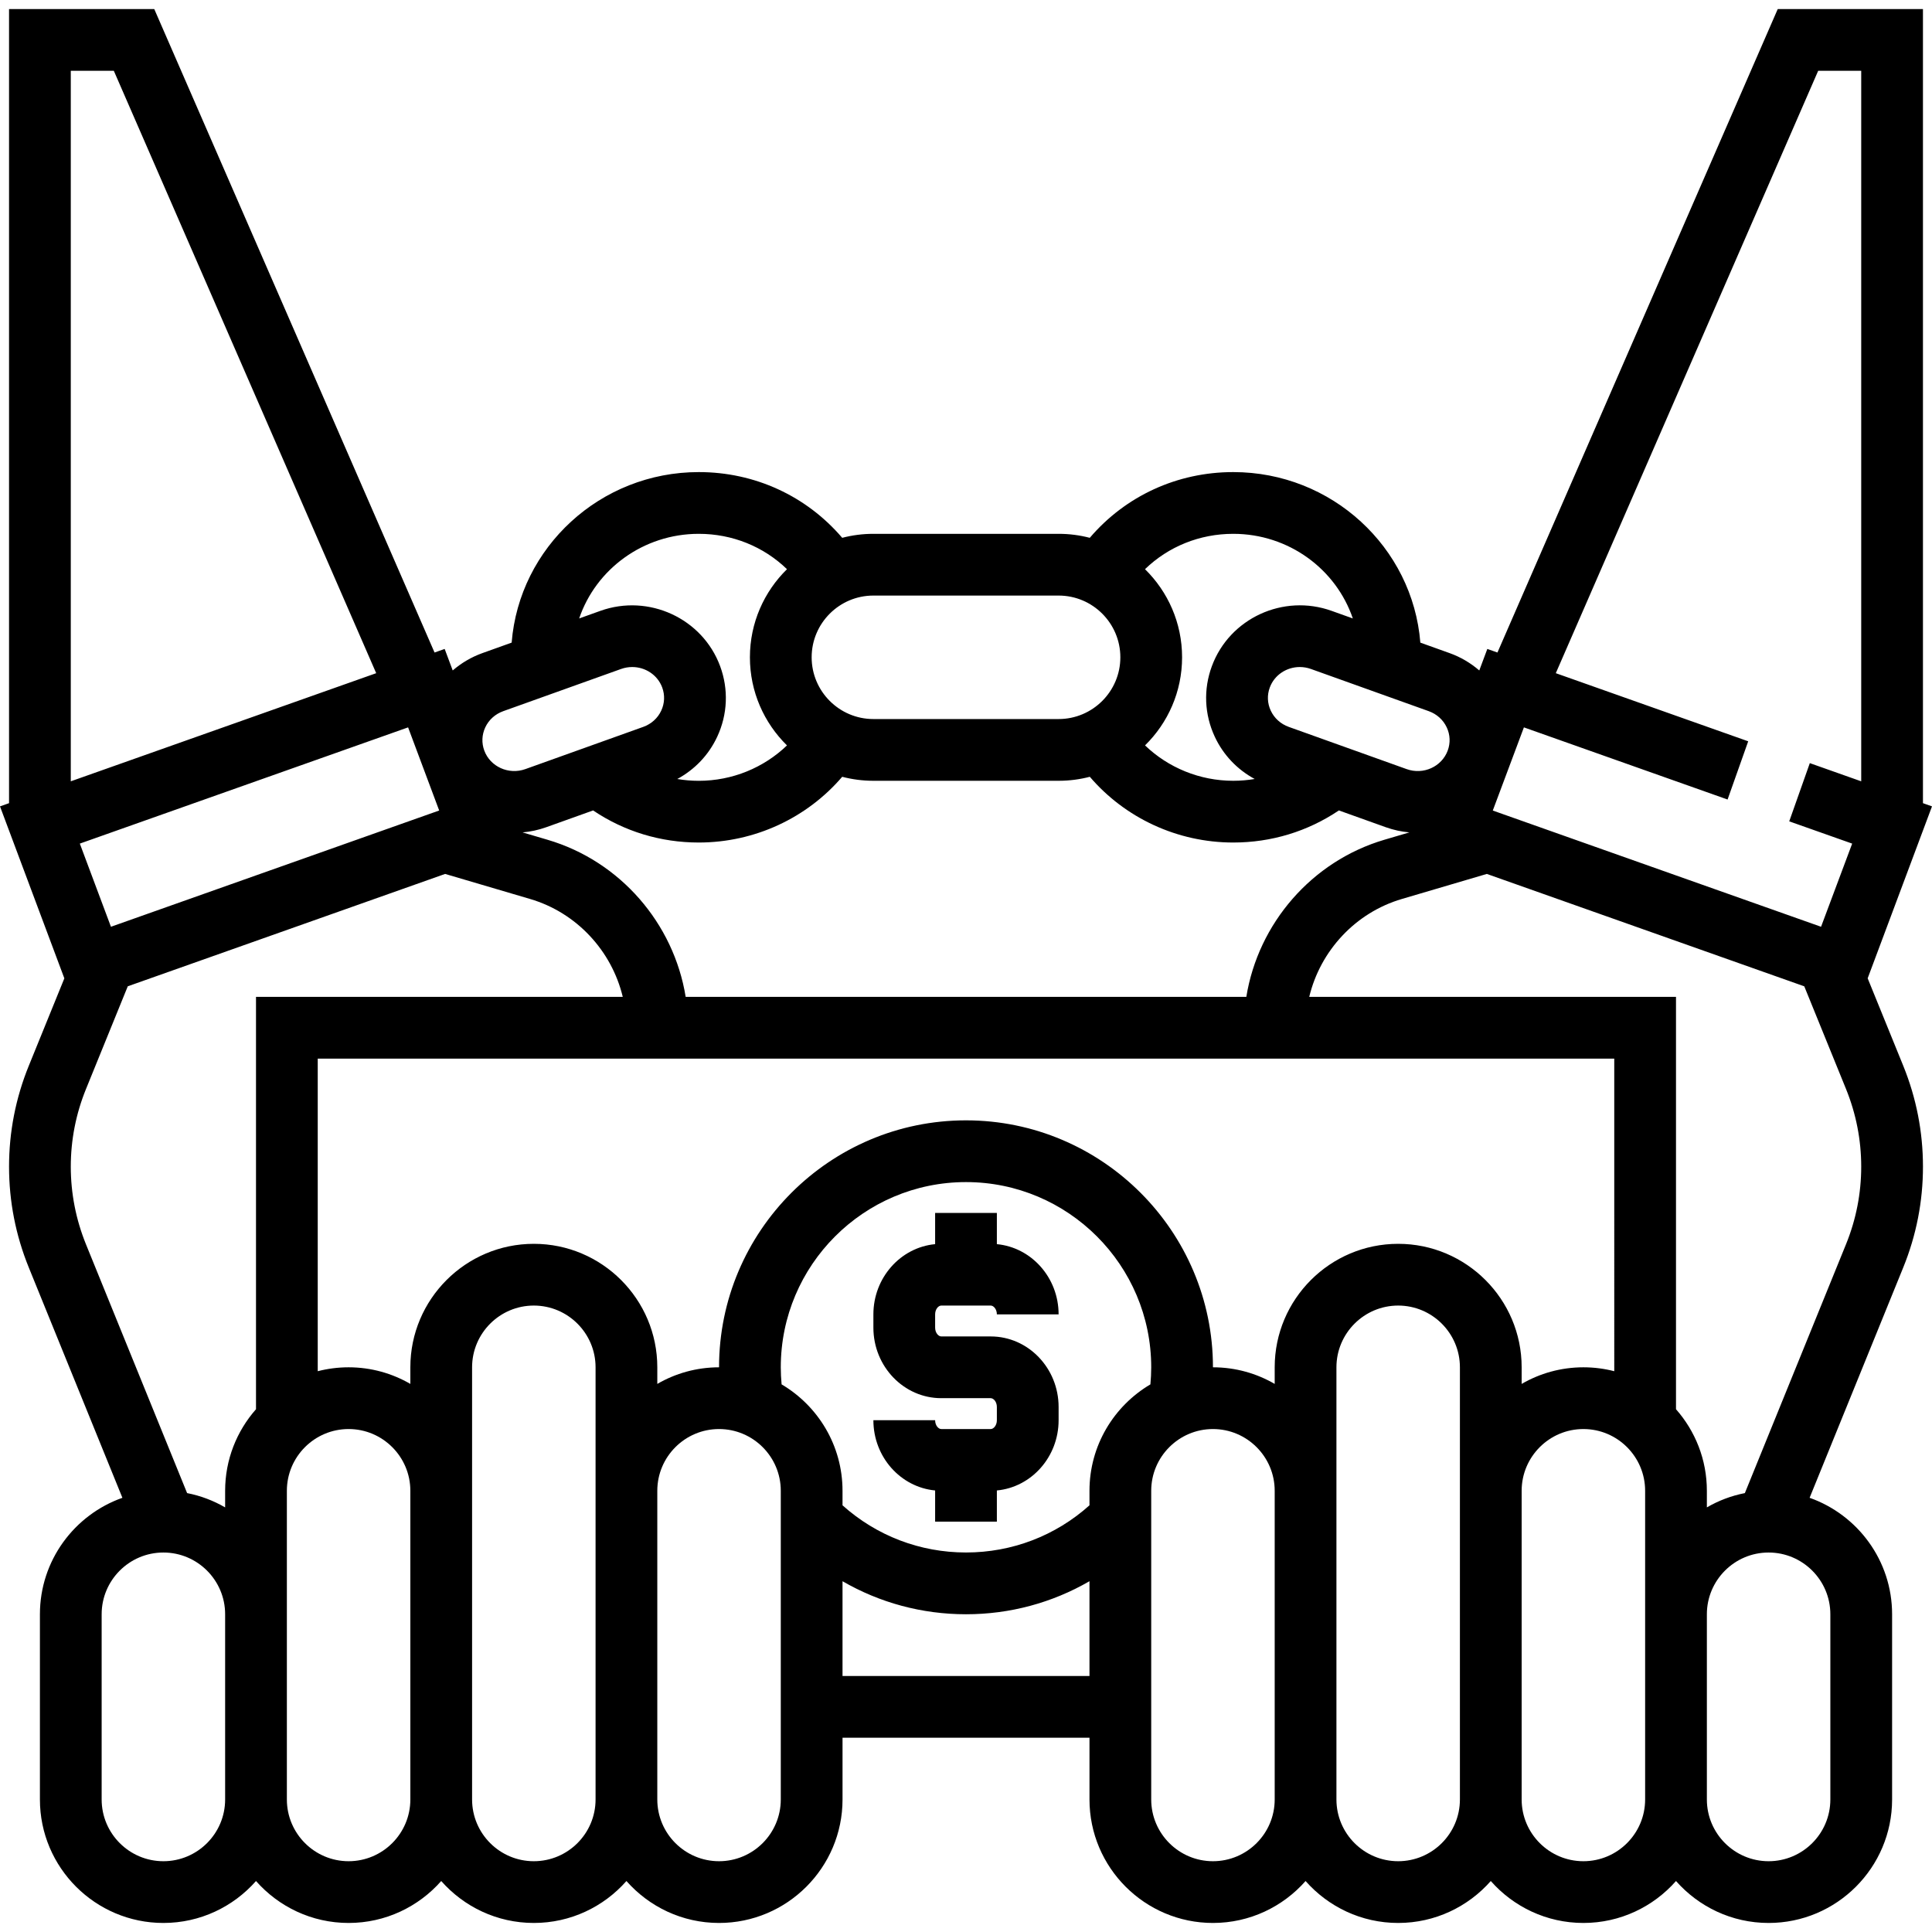 <?xml version="1.0" encoding="iso-8859-1"?>
<!-- Generator: Adobe Illustrator 19.0.0, SVG Export Plug-In . SVG Version: 6.00 Build 0)  -->
<svg version="1.1" id="Capa_1" xmlns="http://www.w3.org/2000/svg" xmlns:xlink="http://www.w3.org/1999/xlink" x="0px" y="0px"
	 viewBox="0 0 500.688 500.688" style="enable-background:new 0 0 500.688 500.688;" xml:space="preserve">
<g>
	<g>
		<g>
			<path d="M484.016,253.533l16.672-44.557l-2.344-0.83V2.344h-37.632l-72.641,166.761l-2.623-0.929l-2.085,5.575
				c-2.233-1.928-4.817-3.466-7.691-4.495l-7.583-2.716c-1.973-24.698-22.956-44.196-48.489-44.196
				c-14.508,0-27.902,6.175-37.178,17.034c-2.581-0.674-5.288-1.034-8.078-1.034h-48c-2.79,0-5.496,0.361-8.078,1.034
				c-9.276-10.859-22.67-17.034-37.178-17.034c-25.533,0-46.516,19.498-48.489,44.196l-7.583,2.716
				c-2.871,1.029-5.456,2.566-7.69,4.494l-2.086-5.574l-2.623,0.929L39.976,2.344H2.344v205.802L0,208.976l16.676,44.568
				l-9.22,22.672c-3.392,8.336-5.112,17.136-5.112,26.128c0,8.992,1.72,17.784,5.112,26.128l24.265,59.691
				c-12.439,4.39-21.377,16.256-21.377,30.181v48c0,17.648,14.352,32,32,32c9.551,0,18.131-4.211,23.999-10.867
				c5.868,6.657,14.449,10.867,24.001,10.867c9.551,0,18.131-4.211,23.999-10.867c5.868,6.657,14.449,10.867,24.001,10.867
				c9.551,0,18.131-4.211,23.999-10.867c5.868,6.657,14.449,10.867,24.001,10.867c17.648,0,32-14.36,32-32v-16h64v16
				c0,17.648,14.352,32,32,32c9.551,0,18.131-4.211,23.999-10.867c5.868,6.657,14.449,10.867,24.001,10.867
				c9.551,0,18.131-4.211,23.999-10.867c5.868,6.657,14.449,10.867,24.001,10.867c9.551,0,18.131-4.211,23.999-10.867
				c5.868,6.657,14.449,10.867,24.001,10.867c17.648,0,32-14.36,32-32v-48c0-13.925-8.938-25.791-21.377-30.181l24.265-59.691
				c3.392-8.336,5.112-17.128,5.112-26.128s-1.72-17.792-5.104-26.128L484.016,253.533z M471.192,18.344h11.152v184.139
				l-13.32-4.715l-5.336,15.088L480,218.624l-8.064,21.552l-85.072-30.12l8.064-21.552l52.784,18.696l5.344-15.088l-49.862-17.653
				L471.192,18.344z M418.344,355.356c-2.558-0.66-5.238-1.012-8-1.012c-5.827,0-11.29,1.572-16,4.304v-4.304
				c0-17.648-14.352-32-32-32s-32,14.352-32,32v4.304c-4.71-2.731-10.173-4.304-16-4.304c0-35.288-28.712-64-64-64
				c-35.288,0-64,28.712-64,64c-5.827,0-11.29,1.572-16,4.304v-4.304c0-17.648-14.352-32-32-32s-32,14.352-32,32v4.304
				c-4.71-2.731-10.173-4.304-16-4.304c-2.762,0-5.442,0.352-8,1.012v-81.012h336V355.356z M282.344,386.344v3.767
				c-8.812,7.902-20.089,12.225-32,12.225c-11.908,0-23.188-4.327-32-12.225v-3.767c0-11.734-6.349-22.005-15.789-27.575
				c-0.134-1.474-0.211-2.956-0.211-4.425c0-26.472,21.528-48,48-48s48,21.528,48,48c0,1.466-0.077,2.948-0.211,4.425
				C288.693,364.339,282.344,374.61,282.344,386.344z M322.992,258.344H177.696c-3.079-19.016-16.933-35.164-35.792-40.712
				l-6.479-1.91c2.044-0.179,4.102-0.618,6.119-1.338l12.161-4.355c8.084,5.447,17.503,8.315,27.375,8.315
				c14.561,0,28.083-6.41,37.182-17.036c2.583,0.674,5.291,1.036,8.082,1.036h48c2.792,0,5.501-0.361,8.085-1.036
				c9.098,10.628,22.62,17.036,37.179,17.036c9.869,0,19.285-2.867,27.368-8.317l12.168,4.357c2.018,0.718,4.062,1.156,6.099,1.336
				l-6.467,1.904C339.925,223.179,326.071,239.328,322.992,258.344z M28.752,240.176l-8.064-21.552l85.072-30.12l8.056,21.544
				L28.752,240.176z M374.936,188.52c0.888,1.904,0.976,4.024,0.248,5.992c-1.552,4.192-6.32,6.36-10.64,4.808l-30.56-10.944
				c-2.088-0.752-3.744-2.248-4.664-4.216c-0.888-1.904-0.976-4.024-0.248-5.992c1.208-3.272,4.384-5.304,7.768-5.304
				c0.952,0,1.928,0.16,2.872,0.496l30.56,10.944C372.36,185.056,374.016,186.552,374.936,188.52z M319.6,138.344
				c14.418,0,26.674,9.204,30.991,21.93l-5.479-1.962c-12.552-4.504-26.464,1.928-31.048,14.32c-2.224,6-1.952,12.496,0.752,18.296
				c2.202,4.72,5.816,8.499,10.34,10.95c-1.816,0.303-3.668,0.466-5.548,0.466c-8.72,0-16.87-3.41-22.867-9.172
				c5.921-5.81,9.603-13.895,9.603-22.828c0-8.938-3.685-17.026-9.612-22.837C302.802,141.637,310.896,138.344,319.6,138.344z
				 M274.344,154.344c8.824,0,16,7.176,16,16c0,8.824-7.176,16-16,16h-48c-8.824,0-16-7.176-16-16c0-8.824,7.176-16,16-16H274.344z
				 M181.088,138.344c8.703,0,16.797,3.298,22.866,9.164c-5.925,5.811-9.61,13.898-9.61,22.836c0,8.935,3.683,17.022,9.607,22.832
				c-5.996,5.764-14.149,9.176-22.871,9.176c-1.883,0-3.739-0.164-5.56-0.468c4.526-2.449,8.148-6.226,10.352-10.956
				c2.704-5.8,2.968-12.296,0.752-18.296c-4.584-12.384-18.52-18.816-31.048-14.32l-5.479,1.962
				C154.414,147.548,166.67,138.344,181.088,138.344z M125.752,188.52c0.912-1.968,2.576-3.464,4.664-4.216l30.56-10.944
				c0.944-0.336,1.92-0.496,2.872-0.496c3.384,0,6.56,2.032,7.768,5.304c0.728,1.968,0.632,4.096-0.248,5.992
				c-0.912,1.968-2.576,3.464-4.664,4.216l-30.56,10.944c-4.312,1.544-9.096-0.616-10.64-4.808
				C124.776,192.544,124.872,190.416,125.752,188.52z M18.344,18.344h11.152l67.998,156.115l-79.15,28.022V18.344z M18.344,302.344
				c0-6.92,1.328-13.688,3.936-20.104l10.831-26.634l82.246-29.124l22.027,6.494c12.074,3.556,21.151,13.454,24.008,25.368H66.344
				v106.865c-4.974,5.641-8,13.039-8,21.135v4.304c-3.011-1.746-6.329-3.017-9.855-3.706l-26.217-64.494
				C19.672,316.032,18.344,309.264,18.344,302.344z M42.344,482.344c-8.824,0-16-7.176-16-16v-48c0-8.824,7.176-16,16-16
				s16,7.176,16,16v48C58.344,475.168,51.168,482.344,42.344,482.344z M90.344,482.344c-8.824,0-16-7.176-16-16v-48v-32
				c0-8.824,7.176-16,16-16s16,7.176,16,16v80C106.344,475.168,99.168,482.344,90.344,482.344z M138.344,482.344
				c-8.824,0-16-7.176-16-16v-80v-32c0-8.824,7.176-16,16-16c8.824,0,16,7.176,16,16v32v80
				C154.344,475.168,147.168,482.344,138.344,482.344z M202.344,466.344c0,8.824-7.176,16-16,16c-8.824,0-16-7.176-16-16v-80
				c0-8.824,7.176-16,16-16c8.824,0,16,7.176,16,16V466.344z M218.344,434.344v-24.56c9.63,5.577,20.597,8.56,32,8.56
				c11.403,0,22.369-2.985,32-8.565v24.565H218.344z M314.344,482.344c-8.824,0-16-7.176-16-16v-80c0-8.824,7.176-16,16-16
				c8.824,0,16,7.176,16,16v80C330.344,475.168,323.168,482.344,314.344,482.344z M362.344,482.344c-8.824,0-16-7.176-16-16v-80v-32
				c0-8.824,7.176-16,16-16c8.824,0,16,7.176,16,16v32v80C378.344,475.168,371.168,482.344,362.344,482.344z M410.344,482.344
				c-8.824,0-16-7.176-16-16v-80c0-8.824,7.176-16,16-16c8.824,0,16,7.176,16,16v32v48
				C426.344,475.168,419.168,482.344,410.344,482.344z M474.344,418.344v48c0,8.824-7.176,16-16,16c-8.824,0-16-7.176-16-16v-48
				c0-8.824,7.176-16,16-16C467.168,402.344,474.344,409.52,474.344,418.344z M478.408,322.448l-26.218,64.496
				c-3.523,0.689-6.838,1.959-9.846,3.704v-4.304c0-8.096-3.026-15.493-8-21.135V258.344h-95.048
				c2.856-11.916,11.932-21.819,24-25.368l22.025-6.493l82.266,29.128l10.829,26.63c2.6,6.416,3.928,13.184,3.928,20.104
				S481.016,316.032,478.408,322.448z"/>
			<path d="M243.944,338.344h12.8c0.76,0,1.6,0.944,1.6,2.288h16c0-9.527-7.044-17.36-16-18.204v-8.084h-16v8.084
				c-8.956,0.844-16,8.685-16,18.204v3.424c0,10.088,7.896,18.288,17.6,18.288h12.8c0.76,0,1.6,0.944,1.6,2.288v3.424
				c0,1.344-0.84,2.288-1.6,2.288h-12.8c-0.76,0-1.6-0.944-1.6-2.288h-16c0,9.527,7.044,17.36,16,18.204v8.084h16v-8.084
				c8.956-0.844,16-8.685,16-18.204v-3.424c0-10.088-7.896-18.288-17.6-18.288h-12.8c-0.76,0-1.6-0.944-1.6-2.288v-3.424
				C242.344,339.28,243.184,338.344,243.944,338.344z"/>
		</g>
	</g>
</g>
<g>
</g>
<g>
</g>
<g>
</g>
<g>
</g>
<g>
</g>
<g>
</g>
<g>
</g>
<g>
</g>
<g>
</g>
<g>
</g>
<g>
</g>
<g>
</g>
<g>
</g>
<g>
</g>
<g>
</g>
</svg>

